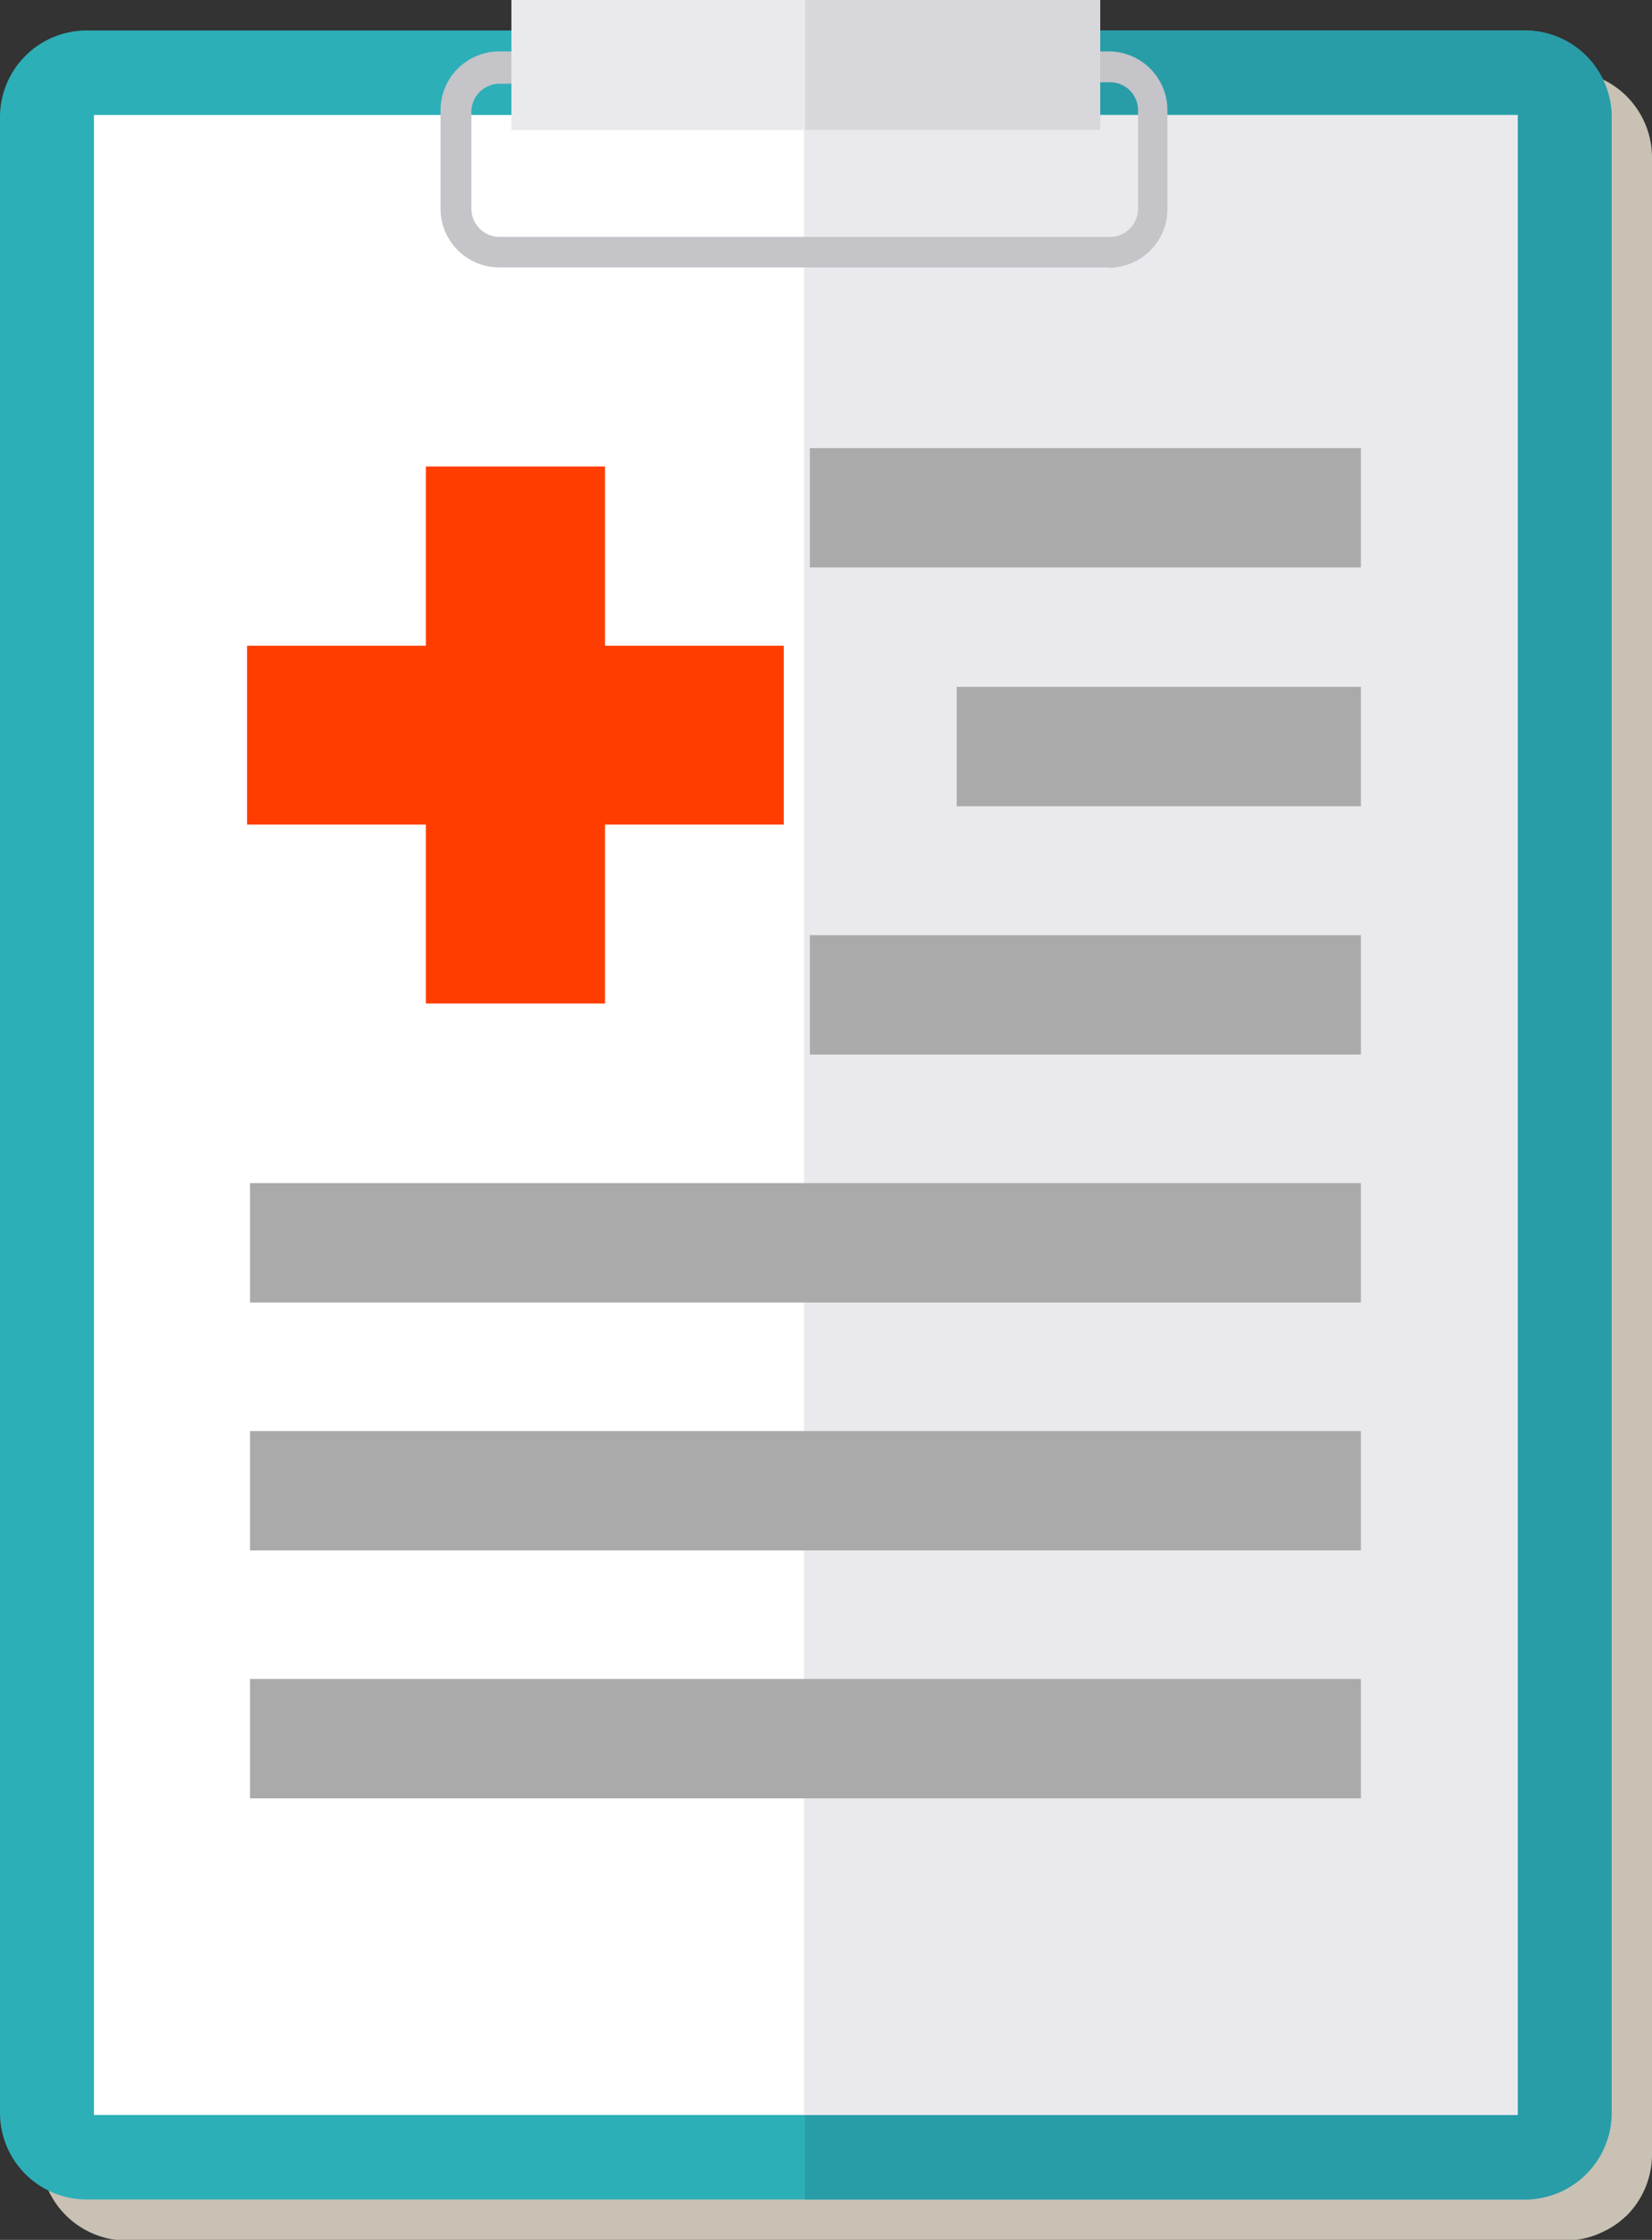 <svg xmlns="http://www.w3.org/2000/svg" viewBox="0 0 45 60.98"><rect x="0" y="0" width="45" height="60.98" fill="#333333" stroke="none"/><defs><style>.cls-1{fill:#c8c1b4;}.cls-2{fill:#2dafb8;}.cls-3{fill:#289da7;}.cls-4{fill:#fff;}.cls-5{fill:#eae9ee;}.cls-6{fill:#c4c4c9;}.cls-7{fill:#d8d7dc;}.cls-8{fill:#ff3d00;}.cls-9{fill:#aaa;}</style></defs><title>care_plan</title><g id="Layer_2" data-name="Layer 2"><g id="screen_2" data-name="screen 2"><path class="cls-1" d="M3.46,61H42.64a2.36,2.36,0,0,0,.92-.19l.21-.1a2.36,2.36,0,0,0,.38-.25l.17-.15A2.36,2.36,0,0,0,45,58.62V4.29a2.36,2.36,0,0,0-2.36-2.36H31.07V1.1H15v.83H3.46A2.36,2.36,0,0,0,1.1,4.29V58.62A2.36,2.36,0,0,0,3.46,61Z"/><path class="cls-2" d="M41.54,59.88H2.36A2.36,2.36,0,0,1,0,57.52V3.19A2.36,2.36,0,0,1,2.36.83H41.54A2.36,2.36,0,0,1,43.9,3.19V57.52a2.36,2.36,0,0,1-2.36,2.36Z"/><path class="cls-3" d="M41.54.83H21.93V59.88H41.54a2.36,2.36,0,0,0,2.36-2.36V3.19A2.36,2.36,0,0,0,41.54.83Z"/><polygon class="cls-4" points="41.34 57.58 2.56 57.58 2.56 3.13 41.34 3.13 41.34 57.58 41.34 57.58"/><polygon class="cls-5" points="41.34 57.58 21.9 57.58 21.9 3.13 41.34 3.13 41.34 57.58 41.34 57.58"/><path class="cls-6" d="M13.6,2.28a.77.77,0,0,0-.76.76V5.69a.77.77,0,0,0,.76.76H30.2A.77.77,0,0,0,31,5.69V3a.76.76,0,0,0-.76-.76Zm16.6,5H13.6A1.6,1.6,0,0,1,12,5.69V3a1.6,1.6,0,0,1,1.6-1.6H30.2A1.6,1.6,0,0,1,31.8,3V5.69a1.6,1.6,0,0,1-1.6,1.6Z"/><polygon class="cls-5" points="29.97 3.54 13.93 3.54 13.93 0 29.97 0 29.97 3.54 29.97 3.54"/><polygon class="cls-7" points="29.97 3.54 21.93 3.54 21.93 0 29.97 0 29.97 3.54 29.97 3.54"/><polygon class="cls-8" points="21.35 17.58 21.35 22.45 16.48 22.45 16.48 27.32 11.6 27.32 11.6 22.45 6.73 22.45 6.73 17.58 11.6 17.58 11.6 12.7 16.48 12.7 16.48 17.58 21.35 17.58"/><rect class="cls-9" x="22.06" y="12.2" width="15.01" height="3.25"/><rect class="cls-9" x="6.81" y="38.96" width="30.26" height="3.25"/><rect class="cls-9" x="6.81" y="45.71" width="30.26" height="3.25"/><rect class="cls-9" x="6.81" y="32.21" width="30.26" height="3.25"/><rect class="cls-9" x="26.06" y="18.7" width="11.01" height="3.25"/><rect class="cls-9" x="22.06" y="25.46" width="15.01" height="3.25"/></g></g></svg>